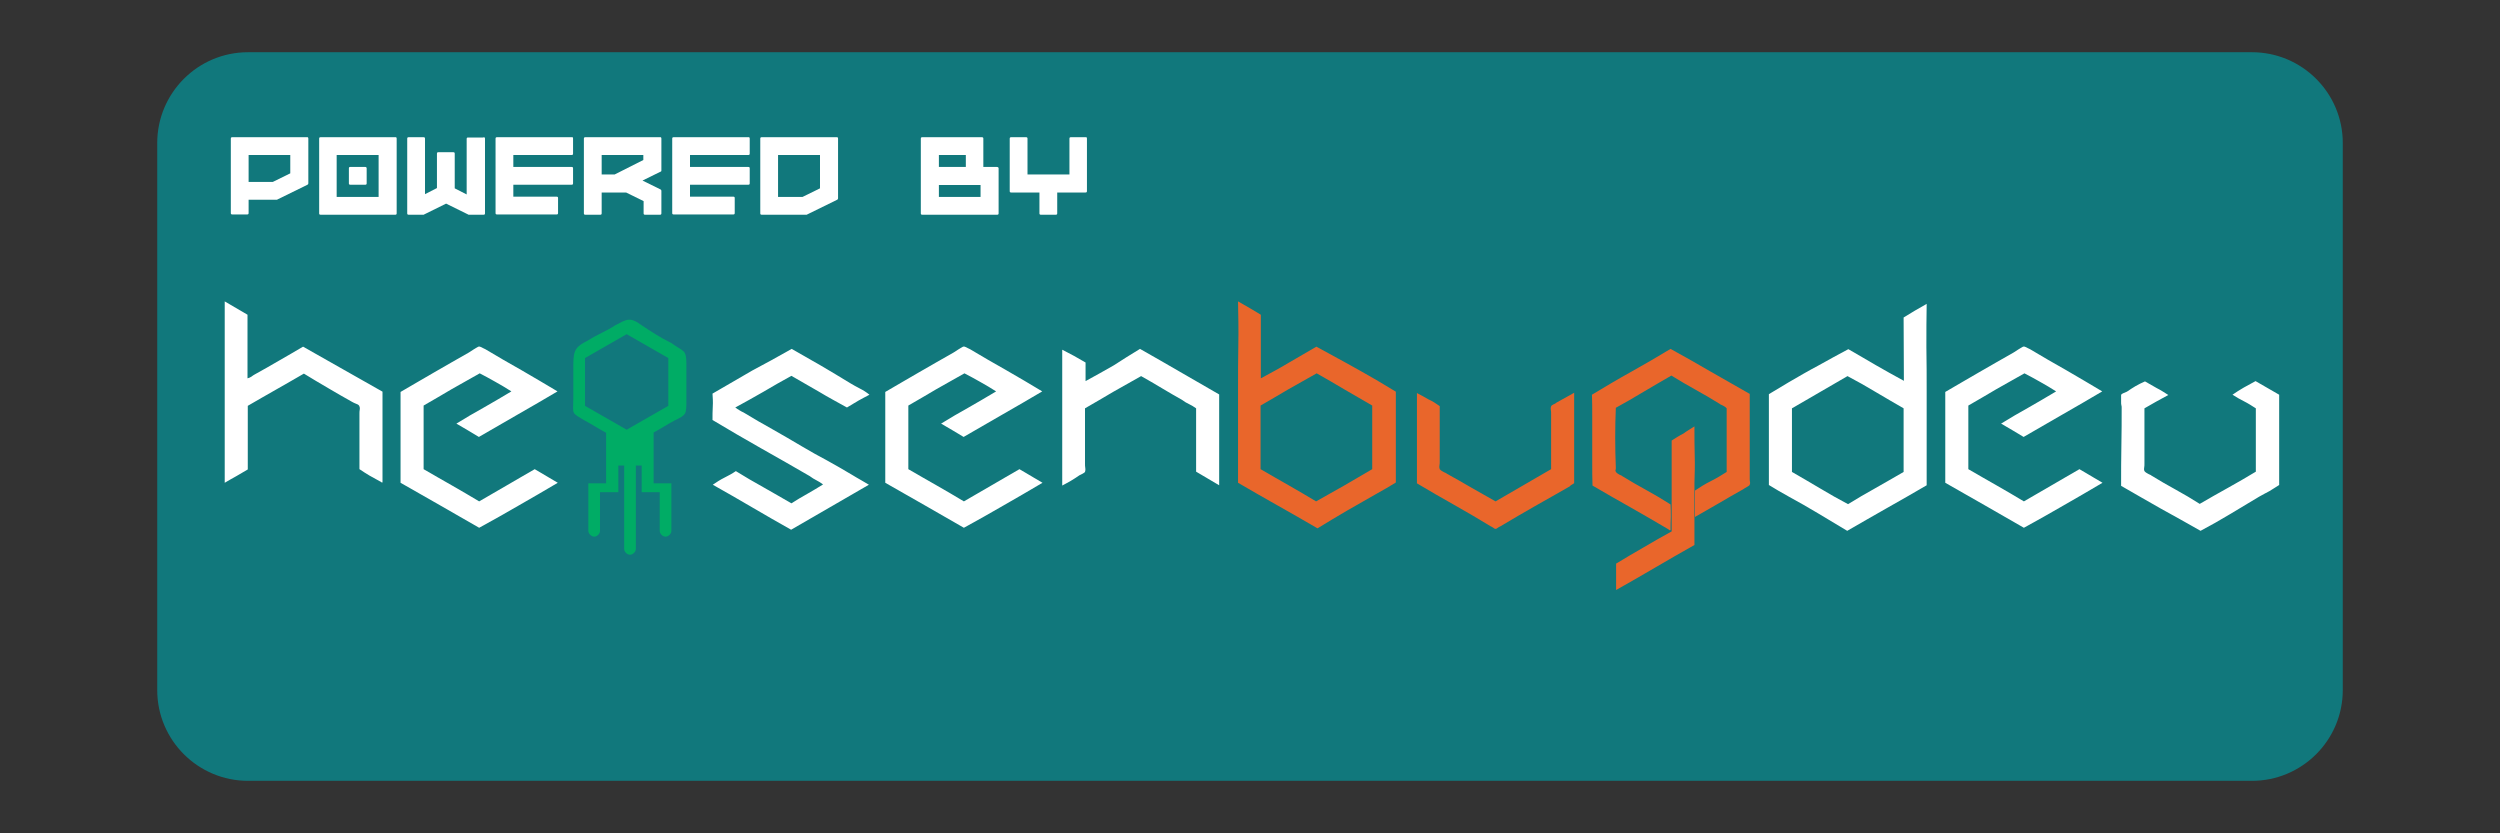 <?xml version="1.0" encoding="utf-8"?>
<!-- Generator: Adobe Illustrator 18.0.0, SVG Export Plug-In . SVG Version: 6.00 Build 0)  -->
<!DOCTYPE svg PUBLIC "-//W3C//DTD SVG 1.1//EN" "http://www.w3.org/Graphics/SVG/1.1/DTD/svg11.dtd">
<svg version="1.1" id="Layer_1" xmlns="http://www.w3.org/2000/svg" xmlns:xlink="http://www.w3.org/1999/xlink" x="0px" y="0px"
	 viewBox="0 0 900 300" enable-background="new 0 0 900 300" xml:space="preserve">
<rect x="0" y="0" width="900" height="300" fill="#333333" stroke="none"/>
<path fill="#11787C" d="M810.7,281.1H89.3c-18,0-32.7-14.6-32.7-32.7V51.5c0-18,14.6-32.7,32.7-32.7h721.4c18,0,32.7,14.6,32.7,32.7
	v196.9C843.4,266.5,828.7,281.1,810.7,281.1z"/>
<path fill="#FFFFFF" d="M285,125.6c3.5,2,7,4,10.5,6c3.5,2.1,7,4.1,10.5,6.3c1.2,0.7,2.4,1.4,3.6,2s2.3,1.3,3.4,2.2
	c-1.4,0.7-2.8,1.5-4.1,2.2c-1.4,0.8-2.7,1.6-4,2.4c-3.4-1.9-6.8-3.7-10.1-5.7c-3.3-1.9-6.6-3.8-9.9-5.7c-3.4,1.9-6.7,3.7-10,5.7
	c-3.3,1.9-6.7,3.8-10.2,5.7c0.5,0.4,1,0.7,1.5,1s1,0.6,1.5,0.8c3.5,2.1,7,4.2,10.5,6.1c3.5,2,7,4,10.5,6.1c3,1.8,6.1,3.5,9.1,5.1
	c3,1.7,6.1,3.4,9.2,5.3c0.9,0.6,1.9,1.1,2.9,1.7c1,0.6,2,1.2,2.9,1.7c-4.7,2.7-9.4,5.4-14,8.1c-4.7,2.7-9.3,5.4-14,8.1
	c-4.8-2.7-9.5-5.4-14.1-8.1c-4.6-2.7-9.3-5.4-14.1-8.1c1.3-0.9,2.7-1.8,4.1-2.5s2.9-1.5,4.2-2.4c3.2,2,6.5,3.9,9.9,5.8
	c3.3,1.9,6.7,3.8,10.1,5.8c1.9-1.2,3.7-2.3,5.7-3.4c1.9-1.1,3.8-2.2,5.7-3.4c-0.8-0.6-1.6-1.1-2.4-1.5s-1.6-0.9-2.4-1.5
	c-5.8-3.4-11.7-6.7-17.5-10s-11.7-6.7-17.5-10.2c0-1.6,0-3.3,0.1-4.9c0.1-1.6,0-3.1-0.1-4.6c4.8-2.8,9.5-5.5,14.3-8.3
	C275.4,131,280.2,128.3,285,125.6z"/>
<path fill="#FFFFFF" d="M375.2,140.9c-4.7,2.8-9.4,5.5-14.1,8.2s-9.4,5.4-14.2,8.2c-1.3-0.8-2.6-1.6-4-2.4c-1.4-0.8-2.7-1.6-4.1-2.4
	c3.2-2,6.5-3.9,9.9-5.8c3.3-1.9,6.6-3.8,9.9-5.8c-1.9-1.2-3.7-2.3-5.7-3.4c-1.9-1.1-3.8-2.1-5.7-3.1c-3.4,1.9-6.8,3.8-10.1,5.7
	c-3.3,2-6.7,3.9-10.1,5.9v22.9c3.4,2,6.8,3.9,10.1,5.8c3.3,1.9,6.6,3.8,9.9,5.8c3.4-2,6.7-3.9,10-5.8c3.2-1.9,6.6-3.8,10-5.8
	l8.3,4.9c-4.7,2.8-9.4,5.5-14.1,8.2s-9.4,5.4-14.2,8c-4.7-2.7-9.4-5.4-14.1-8.1c-4.7-2.7-9.4-5.4-14.2-8.1v-32.7
	c4-2.3,8-4.7,12.2-7.1c4.2-2.4,8.3-4.8,12.4-7.1c0.6-0.4,1.1-0.7,1.7-1.1s1.2-0.7,1.7-1c0.4-0.1,0.7,0,1.1,0.2s0.9,0.5,1.4,0.7
	c4.3,2.6,8.7,5.1,13.1,7.6C366.8,135.9,371.1,138.4,375.2,140.9z"/>
<path fill="#FFFFFF" d="M410.4,125.6c4.9,2.8,9.7,5.5,14.3,8.2c4.7,2.7,9.4,5.4,14.2,8.2v32.7l-8.3-4.9V147
	c-0.8-0.6-1.7-1.1-2.5-1.5c-0.9-0.4-1.7-0.9-2.5-1.5c-2.5-1.4-4.9-2.8-7.4-4.3s-4.9-2.9-7.4-4.3c-3.4,1.9-6.8,3.8-10.1,5.7
	c-3.3,2-6.7,3.9-10.1,5.9v19.9c0,0.5,0,1,0.1,1.6s0,1.1-0.1,1.4c0,0.1-0.3,0.3-0.8,0.6c-0.6,0.3-1,0.5-1.2,0.6c-1,0.7-2.1,1.4-3.1,2
	c-1.1,0.6-2.1,1.2-3.1,1.7v-25v-23.9c1.4,0.7,2.8,1.5,4.2,2.2c1.4,0.8,2.8,1.6,4.2,2.4v6.7c3.5-1.9,6.9-3.8,10.2-5.7
	C403.9,129.6,407.1,127.6,410.4,125.6z"/>
<path fill="#E9662B" d="M453.9,113.3v22.9c3.5-1.9,6.9-3.7,10.2-5.7c3.3-1.9,6.5-3.8,9.8-5.7c3.6,2,7.2,3.9,10.8,5.9
	c3.6,2,7.2,4,10.8,6.1l7,4.2v32.7c-1.2,0.7-2.4,1.4-3.5,2.1c-1.2,0.7-2.4,1.4-3.7,2.1c-3.5,2-7,4-10.5,6c-3.5,2.1-7,4.1-10.5,6.3
	c-4.8-2.8-9.5-5.5-14.3-8.2s-9.5-5.4-14.3-8.2v-33.6c0-5.4,0-10.7,0.1-16.1s0-10.5-0.1-15.4v-0.2
	C448.5,110.1,451.3,111.7,453.9,113.3z M474,134.4c-3.4,1.9-6.8,3.8-10.1,5.7c-3.3,2-6.7,3.9-10.1,5.9v22.9c3.4,2,6.8,3.9,10.1,5.8
	c3.3,1.9,6.6,3.8,9.9,5.8c3.4-1.9,6.8-3.8,10.1-5.7s6.7-3.9,10.1-5.9V146c-3.4-2-6.7-3.9-10-5.8C480.8,138.3,477.4,136.3,474,134.4z
	"/>
<path fill="#E9662B" d="M518.3,146.2v19.9c0,0.5,0,1-0.1,1.5s0,1,0.1,1.3c0.1,0.1,0.2,0.2,0.4,0.4s0.5,0.3,0.8,0.5s0.6,0.3,0.8,0.4
	c0.3,0.1,0.4,0.2,0.5,0.3c2.9,1.6,5.9,3.3,8.8,5c2.9,1.7,5.9,3.3,8.8,5c3.4-2,6.7-3.9,10-5.8c3.2-1.9,6.6-3.8,10-5.8V149
	c0-0.5,0-1-0.1-1.5c-0.1-0.6,0-1,0.1-1.2c0.1-0.3,0.4-0.5,0.8-0.7c0.5-0.2,0.9-0.4,1.2-0.7l6.3-3.5v30.4v2.1
	c-0.1,0.1-0.3,0.3-0.7,0.5s-0.7,0.4-0.9,0.7c-4.3,2.5-8.5,4.8-12.5,7.1s-8.2,4.7-12.5,7.3c-0.3,0.1-0.6,0.3-0.9,0.5
	c-0.4,0.3-0.6,0.4-0.7,0.4c-0.3,0-0.6-0.1-0.9-0.4c-0.4-0.3-0.7-0.4-0.9-0.5c-4.4-2.7-8.9-5.3-13.3-7.8c-4.5-2.5-8.9-5.1-13.3-7.7
	v-32.5c1.4,0.7,2.8,1.5,4.2,2.3C515.7,144.4,517,145.3,518.3,146.2z"/>
<path fill="#E9662B" d="M601.4,125.6c4.9,2.7,9.7,5.4,14.3,8.1c4.7,2.7,9.4,5.4,14.2,8.1v30.6c0,0.4,0,0.7,0.1,1.1
	c0.1,0.4,0,0.7-0.1,1s-0.5,0.5-1,0.8c-0.6,0.3-1,0.6-1.3,0.8c-2.9,1.6-5.8,3.3-8.7,5s-5.8,3.3-8.7,5v-9.5c1.9-1.3,3.7-2.4,5.7-3.4
	s3.8-2.1,5.7-3.3v-21.6V147c-0.1-0.1-0.2-0.2-0.4-0.4s-0.5-0.3-0.8-0.5s-0.6-0.3-0.8-0.4c-0.3-0.1-0.4-0.2-0.5-0.3
	c-2.9-1.8-5.8-3.5-8.7-5.1s-5.8-3.3-8.7-5.1c-3.4,2-6.8,3.9-10.1,5.9s-6.6,3.9-9.9,5.7c-0.3,7-0.3,14.1,0,21.6c0,0.3,0,0.5-0.1,0.8
	s0,0.5,0.1,0.6c0,0.1,0.1,0.2,0.3,0.4s0.4,0.3,0.7,0.5s0.5,0.3,0.8,0.4c0.3,0.1,0.4,0.2,0.5,0.3c2.9,1.8,5.9,3.5,8.8,5.1
	c2.9,1.6,5.8,3.3,8.6,5.1c0.1,1.5,0.1,3,0.1,4.6c-0.1,1.6-0.1,3.1-0.1,4.6c-0.2,0.2-0.4,0.1-0.7-0.2c-4.5-2.7-9.1-5.3-13.8-8
	c-4.6-2.6-9.2-5.2-13.6-7.8c-0.1-2.7-0.1-5.4-0.1-8.2s0-5.6,0-8.5c0-2.8,0-5.6,0-8.3s0-5.3-0.1-7.7c4.8-2.9,9.5-5.7,14.2-8.3
	C592.1,131.1,596.8,128.4,601.4,125.6z M610,153.5v0.2c0,3.6,0,7.1,0.1,10.4c0.1,3.3,0,6.6-0.1,9.8V186v10.2
	c-4.8,2.7-9.5,5.4-14.1,8.1c-4.6,2.7-9.3,5.4-14.1,8.1v-9.5c3.2-2,6.6-3.9,10-5.9s6.7-3.9,10-5.7v-32.7c1.4-0.9,2.8-1.8,4.2-2.5
	C607.2,155.2,608.6,154.4,610,153.5z"/>
<path fill="#FFFFFF" d="M685.3,114.3c2.5-1.6,5.3-3.2,8.3-4.9v0.2c-0.1,4.9-0.1,10-0.1,15.4c0.1,5.4,0.1,10.8,0.1,16.1v33.6
	c-4.8,2.8-9.5,5.5-14.3,8.2c-4.7,2.7-9.5,5.4-14.3,8.2c-3.5-2.1-7-4.2-10.5-6.3s-7-4.1-10.5-6c-1.3-0.7-2.5-1.4-3.7-2.1
	c-1.2-0.7-2.3-1.4-3.5-2.1v-32.7l7-4.2c3.6-2.1,7.2-4.2,10.8-6.1c3.6-2,7.2-4,10.8-5.9c3.2,1.9,6.5,3.7,9.8,5.7
	c3.3,1.9,6.7,3.8,10.2,5.7L685.3,114.3L685.3,114.3z M665.1,135.4c-3.4,2-6.7,3.9-10,5.8c-3.2,1.9-6.6,3.8-10,5.8v22.9
	c3.4,2,6.8,3.9,10.1,5.9s6.7,3.9,10.1,5.7c3.2-2,6.5-3.9,9.9-5.8c3.3-1.9,6.7-3.8,10.1-5.8V147c-3.4-2-6.8-3.9-10.1-5.9
	C671.9,139.1,668.5,137.2,665.1,135.4z"/>
<path fill="#FFFFFF" d="M756.8,140.9c-4.7,2.8-9.4,5.5-14.1,8.2c-4.7,2.7-9.4,5.4-14.2,8.2c-1.3-0.8-2.6-1.6-4-2.4
	c-1.4-0.8-2.7-1.6-4.1-2.4c3.2-2,6.5-3.9,9.9-5.8c3.3-1.9,6.6-3.8,9.9-5.8c-1.9-1.2-3.7-2.3-5.7-3.4c-1.9-1.1-3.8-2.1-5.7-3.1
	c-3.4,1.9-6.8,3.8-10.1,5.7c-3.3,2-6.7,3.9-10.1,5.9v22.9c3.4,2,6.8,3.9,10.1,5.8c3.3,1.9,6.6,3.8,9.9,5.8c3.4-2,6.7-3.9,10-5.8
	c3.2-1.9,6.6-3.8,10-5.8l8.3,4.9c-4.7,2.8-9.4,5.5-14.1,8.2c-4.7,2.7-9.4,5.4-14.2,8c-4.7-2.7-9.4-5.4-14.1-8.1
	c-4.7-2.7-9.4-5.4-14.2-8.1v-32.7c4-2.3,8-4.7,12.2-7.1c4.2-2.4,8.3-4.8,12.4-7.1c0.6-0.4,1.1-0.7,1.7-1.1c0.6-0.4,1.2-0.7,1.7-1
	c0.4-0.1,0.7,0,1.1,0.2c0.4,0.2,0.9,0.5,1.4,0.7c4.3,2.6,8.7,5.1,13.1,7.6C748.4,135.9,752.6,138.4,756.8,140.9z"/>
<path fill="#FFFFFF" d="M820.5,142.1v32.5c-1.2,0.8-2.4,1.5-3.5,2.2c-1.2,0.6-2.4,1.3-3.7,2c-3.5,2.1-7,4.2-10.5,6.3s-7,4.1-10.6,6
	c-4.8-2.7-9.5-5.4-14.3-8c-4.7-2.7-9.5-5.4-14.3-8.2c0-4.8,0-9.6,0.1-14.5s0.1-9.4,0.1-13.6c0-0.3,0-0.6-0.1-0.9
	c-0.1-0.3-0.1-0.7-0.1-1.2v-2.5c0.1-0.3,0.4-0.5,0.9-0.7s0.9-0.4,1.2-0.5c1-0.7,2.1-1.4,3.1-2c1.1-0.6,2.2-1.2,3.4-1.7
	c1.4,0.8,2.8,1.6,4.2,2.4c1.4,0.7,2.8,1.6,4.2,2.5c-1.5,0.8-2.9,1.6-4.4,2.4c-1.4,0.8-2.8,1.6-4.2,2.4v19.9c0,0.5,0,1-0.1,1.5
	c-0.1,0.6,0,1,0.1,1.2c0.1,0.1,0.2,0.2,0.4,0.4s0.5,0.3,0.8,0.5s0.6,0.3,0.8,0.4c0.3,0.1,0.4,0.2,0.5,0.3c2.9,1.8,5.9,3.5,8.8,5.1
	c2.9,1.6,5.8,3.3,8.6,5.1c3.4-2,6.8-3.9,10.2-5.8c3.4-1.9,6.7-3.8,10-5.8V147c-1.4-0.9-2.8-1.8-4.2-2.5s-2.8-1.5-4.2-2.4
	c1.3-0.9,2.7-1.8,4.1-2.6c1.4-0.8,2.9-1.6,4.2-2.3L820.5,142.1z"/>
<g>
	<path fill="#FFFFFF" d="M89.1,113.3v22.9c0.5-0.1,0.9-0.3,1.4-0.6c0.4-0.3,0.8-0.6,1.2-0.8c2.9-1.6,5.9-3.3,8.8-5s5.8-3.3,8.6-5
		c4.8,2.7,9.5,5.4,14.3,8.1c4.7,2.7,9.5,5.4,14.3,8.1v32.7c-0.3,0-0.5-0.1-0.6-0.2c-0.1-0.2-0.2-0.2-0.3-0.2
		c-1.3-0.7-2.5-1.4-3.8-2.1c-1.2-0.7-2.4-1.5-3.6-2.3V149c0-0.5,0-1,0.1-1.5c0.1-0.6,0-1-0.1-1.2c-0.1-0.4-0.5-0.7-1.1-0.9
		c-0.6-0.2-1.1-0.5-1.5-0.7c-2.9-1.6-5.8-3.3-8.7-5c-2.9-1.7-5.8-3.4-8.7-5.2c-3.4,2-6.8,3.9-10.1,5.8c-3.3,1.9-6.7,3.8-10.1,5.8
		V169c-1.3,0.8-2.7,1.6-4.1,2.4c-1.4,0.8-2.9,1.6-4.2,2.4v-33.6v-31.5v-0.2L89.1,113.3z"/>
	<path fill="#FFFFFF" d="M200.7,140.9c-4.7,2.8-9.4,5.5-14.1,8.2c-4.7,2.7-9.4,5.4-14.2,8.2c-1.3-0.8-2.6-1.6-4-2.4
		c-1.4-0.8-2.7-1.6-4.1-2.4c3.2-2,6.5-3.9,9.9-5.8c3.3-1.9,6.6-3.8,9.9-5.8c-1.9-1.2-3.7-2.3-5.7-3.4c-1.9-1.1-3.8-2.1-5.7-3.1
		c-3.4,1.9-6.8,3.8-10.1,5.7c-3.3,2-6.7,3.9-10.1,5.9v22.9c3.4,2,6.8,3.9,10.1,5.8c3.3,1.9,6.6,3.8,9.9,5.8c3.4-2,6.7-3.9,10-5.8
		c3.2-1.9,6.6-3.8,10-5.8l8.3,4.9c-4.7,2.8-9.4,5.5-14.1,8.2c-4.7,2.7-9.4,5.4-14.2,8c-4.7-2.7-9.4-5.4-14.1-8.1
		c-4.7-2.7-9.4-5.4-14.2-8.1v-32.7c4-2.3,8-4.7,12.2-7.1c4.2-2.4,8.3-4.8,12.4-7.1c0.6-0.4,1.1-0.7,1.7-1.1c0.6-0.4,1.2-0.7,1.7-1
		c0.4-0.1,0.7,0,1.1,0.2c0.4,0.2,0.9,0.5,1.4,0.7c4.3,2.6,8.7,5.1,13.1,7.6C192.3,135.9,196.5,138.4,200.7,140.9z"/>
</g>
<g id="Capa_x0020_1">
	<path fill="#00AC65" d="M231,117.1c3.2,2.1,6.4,4.3,10.7,6.4c4.3,3.2,5.4,2.1,5.4,7.5c0,4.3,0,8.6,0,12.9c0,5.4,0,5.4-4.3,7.5
		c-2.1,1.1-5.4,3.2-7.5,4.3V174h4.3h2.1v2.1v15c0,1.1-1.1,2.1-2.1,2.1c-1.1,0-2.1-1.1-2.1-2.1v-13.9h-4.3H231v-2.1v-7.5h-2.1v30
		c0,1.1-1.1,2.1-2.1,2.1c-1.1,0-2.1-1.1-2.1-2.1v-30h-2.1v7.5v2.1h-2.1H216v13.9c0,1.1-1.1,2.1-2.1,2.1s-2.1-1.1-2.1-2.1v-15V174
		h2.1h4.3v-18.2c-2.1-1.1-5.4-3.2-7.5-4.3c-5.4-3.2-4.3-2.1-4.3-8.6c0-4.3,0-7.5,0-11.8c0-5.4,1.1-6.4,5.4-8.6
		c3.2-2.1,6.4-3.2,9.7-5.4C225.6,115,226.7,113.9,231,117.1z M233.1,124.6l-7.5-4.3l-7.5,4.3l0,0l-7.5,4.3v8.6v8.6l7.5,4.3l0,0
		l7.5,4.3l7.5-4.3l0,0l7.5-4.3v-8.6v-8.6L233.1,124.6L233.1,124.6z"/>
</g>
<g>
	<path fill="#FFFFFF" d="M111,49.9V66c0,0.2-0.1,0.4-0.3,0.5l-10.8,5.3c-0.1,0.1-0.2,0.1-0.2,0.1H89.5v4.8c0,0.4-0.2,0.5-0.5,0.5
		h-5.4c-0.4,0-0.5-0.2-0.5-0.5V49.9c0-0.4,0.2-0.5,0.5-0.5h26.9C110.8,49.3,111,49.5,111,49.9z M98.2,65.5l6.3-3.1v-6.6h-15v9.7
		H98.2z"/>
	<path fill="#FFFFFF" d="M142.8,49.9v26.9c0,0.4-0.2,0.5-0.5,0.5h-26.9c-0.4,0-0.5-0.2-0.5-0.5V49.9c0-0.4,0.2-0.5,0.5-0.5h26.9
		C142.6,49.3,142.8,49.5,142.8,49.9z M136.3,70.9V55.8h-15.1v15.1H136.3z M132,60.6V66c0,0.4-0.2,0.5-0.5,0.5h-5.4
		c-0.4,0-0.5-0.2-0.5-0.5v-5.4c0-0.4,0.2-0.5,0.5-0.5h5.4C131.8,60.1,132,60.3,132,60.6z"/>
	<path fill="#FFFFFF" d="M174.6,49.9v26.9c0,0.4-0.2,0.5-0.5,0.5h-5.4c0,0-0.1,0-0.2-0.1l-7.9-3.9l-7.9,3.9
		c-0.1,0.1-0.2,0.1-0.2,0.1h-5.4c-0.4,0-0.5-0.2-0.5-0.5V49.9c0-0.4,0.2-0.5,0.5-0.5h5.4c0.4,0,0.5,0.2,0.5,0.5v20l4.3-2.2V55.3
		c0-0.4,0.2-0.5,0.5-0.5h5.4c0.4,0,0.5,0.2,0.5,0.5v12.5L168,70V50c0-0.4,0.2-0.5,0.5-0.5h5.4C174.4,49.3,174.6,49.5,174.6,49.9z"/>
	<path fill="#FFFFFF" d="M206.3,49.9v5.4c0,0.4-0.2,0.5-0.5,0.5h-21v4.3h21c0.4,0,0.5,0.2,0.5,0.5V66c0,0.4-0.2,0.5-0.5,0.5h-21v4.3
		h15.6c0.4,0,0.5,0.2,0.5,0.5v5.4c0,0.4-0.2,0.5-0.5,0.5h-21.5c-0.4,0-0.5-0.2-0.5-0.5V49.9c0-0.4,0.2-0.5,0.5-0.5h26.9
		C206.2,49.3,206.3,49.5,206.3,49.9z"/>
	<path fill="#FFFFFF" d="M238.1,49.9v11.5c0,0.2-0.1,0.4-0.3,0.4l-6.5,3.2l6.5,3.2c0.2,0.1,0.3,0.3,0.3,0.5v8.1
		c0,0.4-0.2,0.5-0.5,0.5h-5.4c-0.4,0-0.5-0.2-0.5-0.5v-4.4l-6.3-3.1h-8.8v7.5c0,0.4-0.2,0.5-0.5,0.5h-5.4c-0.4,0-0.5-0.2-0.5-0.5
		V49.9c0-0.4,0.2-0.5,0.5-0.5h26.9C237.9,49.3,238.1,49.5,238.1,49.9z M216.6,55.8v7h4.7l10.3-5.2v-1.8H216.6z"/>
	<path fill="#FFFFFF" d="M269.9,49.9v5.4c0,0.4-0.2,0.5-0.5,0.5h-21v4.3h21c0.4,0,0.5,0.2,0.5,0.5V66c0,0.4-0.2,0.5-0.5,0.5h-21v4.3
		H264c0.4,0,0.5,0.2,0.5,0.5v5.4c0,0.4-0.2,0.5-0.5,0.5h-21.5c-0.4,0-0.5-0.2-0.5-0.5V49.9c0-0.4,0.2-0.5,0.5-0.5h26.9
		C269.7,49.3,269.9,49.5,269.9,49.9z"/>
	<path fill="#FFFFFF" d="M301.7,49.9v21.5c0,0.2-0.1,0.4-0.3,0.5l-10.8,5.3c-0.1,0.1-0.2,0.1-0.2,0.1h-16.2c-0.4,0-0.5-0.2-0.5-0.5
		V49.9c0-0.4,0.2-0.5,0.5-0.5h26.9C301.5,49.3,301.7,49.5,301.7,49.9z M288.9,70.9l6.3-3.1v-12h-15.1v15.1H288.9z"/>
	<path fill="#FFFFFF" d="M359.5,60.6v16.2c0,0.4-0.2,0.5-0.5,0.5h-27c-0.4,0-0.5-0.2-0.5-0.5V49.9c0-0.4,0.2-0.5,0.5-0.5h21.5
		c0.4,0,0.5,0.2,0.5,0.5v10.2h4.8C359.3,60.1,359.5,60.3,359.5,60.6z M347.7,60.1v-4.3H338v4.3H347.7z M338,66.6v4.3h15v-4.3H338z"
		/>
	<path fill="#FFFFFF" d="M391.3,49.9v18.9c0,0.4-0.2,0.5-0.5,0.5h-10.2v7.5c0,0.4-0.2,0.5-0.5,0.5h-5.4c-0.4,0-0.5-0.2-0.5-0.5v-7.5
		H364c-0.4,0-0.5-0.2-0.5-0.5V49.9c0-0.4,0.2-0.5,0.5-0.5h5.4c0.4,0,0.5,0.2,0.5,0.5v12.9H385V49.9c0-0.4,0.2-0.5,0.5-0.5h5.4
		C391.1,49.3,391.3,49.5,391.3,49.9z"/>
</g>
</svg>
